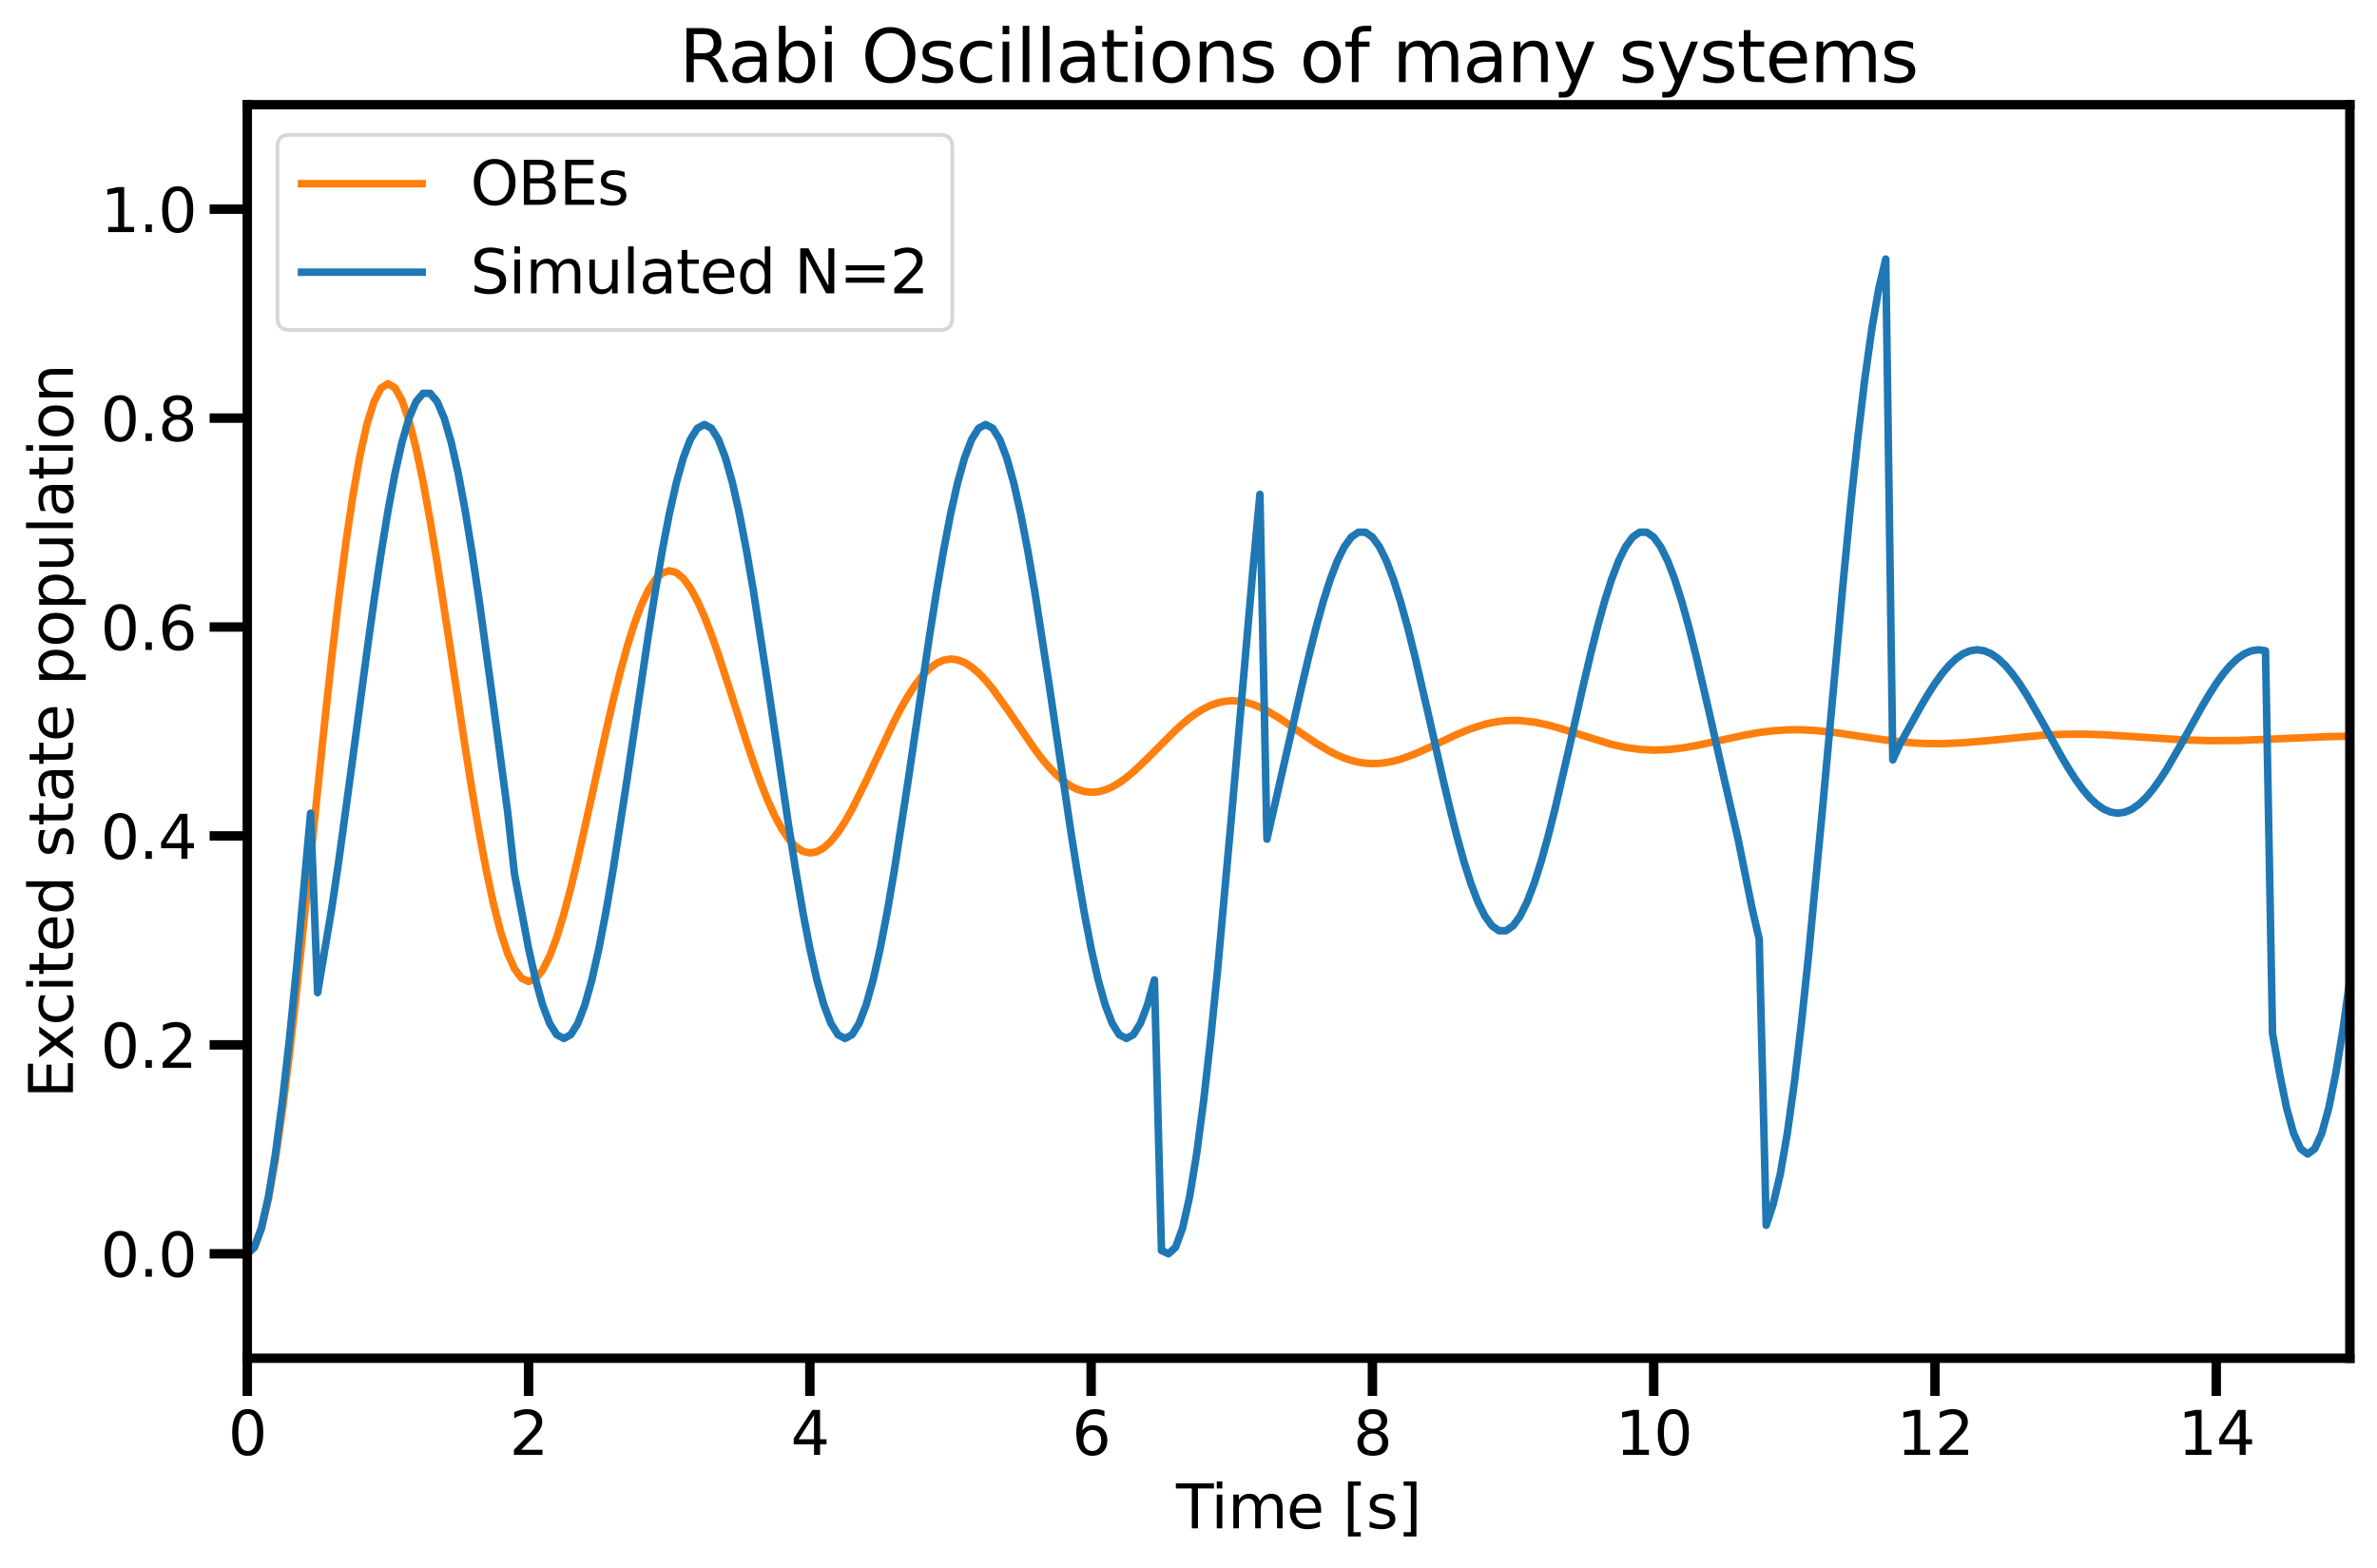 <?xml version="1.0" encoding="utf-8" standalone="no"?>
<!DOCTYPE svg PUBLIC "-//W3C//DTD SVG 1.1//EN"
  "http://www.w3.org/Graphics/SVG/1.1/DTD/svg11.dtd">
<svg xmlns:xlink="http://www.w3.org/1999/xlink" width="630.83pt" height="416.099pt" viewBox="0 0 630.83 416.099" xmlns="http://www.w3.org/2000/svg" version="1.1">
 <defs>
  <style type="text/css">*{stroke-linejoin: round; stroke-linecap: butt}</style>
 </defs>
 <g id="figure_1">
  <g id="patch_1">
   <path d="M 0 416.099 
L 630.83 416.099 
L 630.83 0 
L 0 0 
z
" style="fill: #ffffff"/>
  </g>
  <g id="axes_1">
   <g id="patch_2">
    <path d="M 65.63 360.429 
L 623.63 360.429 
L 623.63 27.789 
L 65.63 27.789 
z
" style="fill: #ffffff"/>
   </g>
   <g id="matplotlib.axis_1">
    <g id="xtick_1">
     <g id="line2d_1">
      <defs>
       <path id="m278c1ae90a" d="M 0 0 
L 0 10 
" style="stroke: #000000; stroke-width: 2.5"/>
      </defs>
      <g>
       <use xlink:href="#m278c1ae90a" x="65.63" y="360.429" style="stroke: #000000; stroke-width: 2.5"/>
      </g>
     </g>
     <g id="text_1">
      <!-- 0 -->
      <g transform="translate(60.54 386.087) scale(0.16 -0.16)">
       <defs>
        <path id="DejaVuSans-30" d="M 2034 4250 
Q 1547 4250 1301 3770 
Q 1056 3291 1056 2328 
Q 1056 1369 1301 889 
Q 1547 409 2034 409 
Q 2525 409 2770 889 
Q 3016 1369 3016 2328 
Q 3016 3291 2770 3770 
Q 2525 4250 2034 4250 
z
M 2034 4750 
Q 2819 4750 3233 4129 
Q 3647 3509 3647 2328 
Q 3647 1150 3233 529 
Q 2819 -91 2034 -91 
Q 1250 -91 836 529 
Q 422 1150 422 2328 
Q 422 3509 836 4129 
Q 1250 4750 2034 4750 
z
" transform="scale(0.016)"/>
       </defs>
       <use xlink:href="#DejaVuSans-30"/>
      </g>
     </g>
    </g>
    <g id="xtick_2">
     <g id="line2d_2">
      <g>
       <use xlink:href="#m278c1ae90a" x="140.279" y="360.429" style="stroke: #000000; stroke-width: 2.5"/>
      </g>
     </g>
     <g id="text_2">
      <!-- 2 -->
      <g transform="translate(135.189 386.087) scale(0.16 -0.16)">
       <defs>
        <path id="DejaVuSans-32" d="M 1228 531 
L 3431 531 
L 3431 0 
L 469 0 
L 469 531 
Q 828 903 1448 1529 
Q 2069 2156 2228 2338 
Q 2531 2678 2651 2914 
Q 2772 3150 2772 3378 
Q 2772 3750 2511 3984 
Q 2250 4219 1831 4219 
Q 1534 4219 1204 4116 
Q 875 4013 500 3803 
L 500 4441 
Q 881 4594 1212 4672 
Q 1544 4750 1819 4750 
Q 2544 4750 2975 4387 
Q 3406 4025 3406 3419 
Q 3406 3131 3298 2873 
Q 3191 2616 2906 2266 
Q 2828 2175 2409 1742 
Q 1991 1309 1228 531 
z
" transform="scale(0.016)"/>
       </defs>
       <use xlink:href="#DejaVuSans-32"/>
      </g>
     </g>
    </g>
    <g id="xtick_3">
     <g id="line2d_3">
      <g>
       <use xlink:href="#m278c1ae90a" x="214.928" y="360.429" style="stroke: #000000; stroke-width: 2.5"/>
      </g>
     </g>
     <g id="text_3">
      <!-- 4 -->
      <g transform="translate(209.838 386.087) scale(0.16 -0.16)">
       <defs>
        <path id="DejaVuSans-34" d="M 2419 4116 
L 825 1625 
L 2419 1625 
L 2419 4116 
z
M 2253 4666 
L 3047 4666 
L 3047 1625 
L 3713 1625 
L 3713 1100 
L 3047 1100 
L 3047 0 
L 2419 0 
L 2419 1100 
L 313 1100 
L 313 1709 
L 2253 4666 
z
" transform="scale(0.016)"/>
       </defs>
       <use xlink:href="#DejaVuSans-34"/>
      </g>
     </g>
    </g>
    <g id="xtick_4">
     <g id="line2d_4">
      <g>
       <use xlink:href="#m278c1ae90a" x="289.576" y="360.429" style="stroke: #000000; stroke-width: 2.5"/>
      </g>
     </g>
     <g id="text_4">
      <!-- 6 -->
      <g transform="translate(284.486 386.087) scale(0.16 -0.16)">
       <defs>
        <path id="DejaVuSans-36" d="M 2113 2584 
Q 1688 2584 1439 2293 
Q 1191 2003 1191 1497 
Q 1191 994 1439 701 
Q 1688 409 2113 409 
Q 2538 409 2786 701 
Q 3034 994 3034 1497 
Q 3034 2003 2786 2293 
Q 2538 2584 2113 2584 
z
M 3366 4563 
L 3366 3988 
Q 3128 4100 2886 4159 
Q 2644 4219 2406 4219 
Q 1781 4219 1451 3797 
Q 1122 3375 1075 2522 
Q 1259 2794 1537 2939 
Q 1816 3084 2150 3084 
Q 2853 3084 3261 2657 
Q 3669 2231 3669 1497 
Q 3669 778 3244 343 
Q 2819 -91 2113 -91 
Q 1303 -91 875 529 
Q 447 1150 447 2328 
Q 447 3434 972 4092 
Q 1497 4750 2381 4750 
Q 2619 4750 2861 4703 
Q 3103 4656 3366 4563 
z
" transform="scale(0.016)"/>
       </defs>
       <use xlink:href="#DejaVuSans-36"/>
      </g>
     </g>
    </g>
    <g id="xtick_5">
     <g id="line2d_5">
      <g>
       <use xlink:href="#m278c1ae90a" x="364.225" y="360.429" style="stroke: #000000; stroke-width: 2.5"/>
      </g>
     </g>
     <g id="text_5">
      <!-- 8 -->
      <g transform="translate(359.135 386.087) scale(0.16 -0.16)">
       <defs>
        <path id="DejaVuSans-38" d="M 2034 2216 
Q 1584 2216 1326 1975 
Q 1069 1734 1069 1313 
Q 1069 891 1326 650 
Q 1584 409 2034 409 
Q 2484 409 2743 651 
Q 3003 894 3003 1313 
Q 3003 1734 2745 1975 
Q 2488 2216 2034 2216 
z
M 1403 2484 
Q 997 2584 770 2862 
Q 544 3141 544 3541 
Q 544 4100 942 4425 
Q 1341 4750 2034 4750 
Q 2731 4750 3128 4425 
Q 3525 4100 3525 3541 
Q 3525 3141 3298 2862 
Q 3072 2584 2669 2484 
Q 3125 2378 3379 2068 
Q 3634 1759 3634 1313 
Q 3634 634 3220 271 
Q 2806 -91 2034 -91 
Q 1263 -91 848 271 
Q 434 634 434 1313 
Q 434 1759 690 2068 
Q 947 2378 1403 2484 
z
M 1172 3481 
Q 1172 3119 1398 2916 
Q 1625 2713 2034 2713 
Q 2441 2713 2670 2916 
Q 2900 3119 2900 3481 
Q 2900 3844 2670 4047 
Q 2441 4250 2034 4250 
Q 1625 4250 1398 4047 
Q 1172 3844 1172 3481 
z
" transform="scale(0.016)"/>
       </defs>
       <use xlink:href="#DejaVuSans-38"/>
      </g>
     </g>
    </g>
    <g id="xtick_6">
     <g id="line2d_6">
      <g>
       <use xlink:href="#m278c1ae90a" x="438.874" y="360.429" style="stroke: #000000; stroke-width: 2.5"/>
      </g>
     </g>
     <g id="text_6">
      <!-- 10 -->
      <g transform="translate(428.694 386.087) scale(0.16 -0.16)">
       <defs>
        <path id="DejaVuSans-31" d="M 794 531 
L 1825 531 
L 1825 4091 
L 703 3866 
L 703 4441 
L 1819 4666 
L 2450 4666 
L 2450 531 
L 3481 531 
L 3481 0 
L 794 0 
L 794 531 
z
" transform="scale(0.016)"/>
       </defs>
       <use xlink:href="#DejaVuSans-31"/>
       <use xlink:href="#DejaVuSans-30" x="63.623"/>
      </g>
     </g>
    </g>
    <g id="xtick_7">
     <g id="line2d_7">
      <g>
       <use xlink:href="#m278c1ae90a" x="513.523" y="360.429" style="stroke: #000000; stroke-width: 2.5"/>
      </g>
     </g>
     <g id="text_7">
      <!-- 12 -->
      <g transform="translate(503.343 386.087) scale(0.16 -0.16)">
       <use xlink:href="#DejaVuSans-31"/>
       <use xlink:href="#DejaVuSans-32" x="63.623"/>
      </g>
     </g>
    </g>
    <g id="xtick_8">
     <g id="line2d_8">
      <g>
       <use xlink:href="#m278c1ae90a" x="588.172" y="360.429" style="stroke: #000000; stroke-width: 2.5"/>
      </g>
     </g>
     <g id="text_8">
      <!-- 14 -->
      <g transform="translate(577.992 386.087) scale(0.16 -0.16)">
       <use xlink:href="#DejaVuSans-31"/>
       <use xlink:href="#DejaVuSans-34" x="63.623"/>
      </g>
     </g>
    </g>
    <g id="text_9">
     <!-- Time [s] -->
     <g transform="translate(312.104 405.572) scale(0.16 -0.16)">
      <defs>
       <path id="DejaVuSans-54" d="M -19 4666 
L 3928 4666 
L 3928 4134 
L 2272 4134 
L 2272 0 
L 1638 0 
L 1638 4134 
L -19 4134 
L -19 4666 
z
" transform="scale(0.016)"/>
       <path id="DejaVuSans-69" d="M 603 3500 
L 1178 3500 
L 1178 0 
L 603 0 
L 603 3500 
z
M 603 4863 
L 1178 4863 
L 1178 4134 
L 603 4134 
L 603 4863 
z
" transform="scale(0.016)"/>
       <path id="DejaVuSans-6d" d="M 3328 2828 
Q 3544 3216 3844 3400 
Q 4144 3584 4550 3584 
Q 5097 3584 5394 3201 
Q 5691 2819 5691 2113 
L 5691 0 
L 5113 0 
L 5113 2094 
Q 5113 2597 4934 2840 
Q 4756 3084 4391 3084 
Q 3944 3084 3684 2787 
Q 3425 2491 3425 1978 
L 3425 0 
L 2847 0 
L 2847 2094 
Q 2847 2600 2669 2842 
Q 2491 3084 2119 3084 
Q 1678 3084 1418 2786 
Q 1159 2488 1159 1978 
L 1159 0 
L 581 0 
L 581 3500 
L 1159 3500 
L 1159 2956 
Q 1356 3278 1631 3431 
Q 1906 3584 2284 3584 
Q 2666 3584 2933 3390 
Q 3200 3197 3328 2828 
z
" transform="scale(0.016)"/>
       <path id="DejaVuSans-65" d="M 3597 1894 
L 3597 1613 
L 953 1613 
Q 991 1019 1311 708 
Q 1631 397 2203 397 
Q 2534 397 2845 478 
Q 3156 559 3463 722 
L 3463 178 
Q 3153 47 2828 -22 
Q 2503 -91 2169 -91 
Q 1331 -91 842 396 
Q 353 884 353 1716 
Q 353 2575 817 3079 
Q 1281 3584 2069 3584 
Q 2775 3584 3186 3129 
Q 3597 2675 3597 1894 
z
M 3022 2063 
Q 3016 2534 2758 2815 
Q 2500 3097 2075 3097 
Q 1594 3097 1305 2825 
Q 1016 2553 972 2059 
L 3022 2063 
z
" transform="scale(0.016)"/>
       <path id="DejaVuSans-20" transform="scale(0.016)"/>
       <path id="DejaVuSans-5b" d="M 550 4863 
L 1875 4863 
L 1875 4416 
L 1125 4416 
L 1125 -397 
L 1875 -397 
L 1875 -844 
L 550 -844 
L 550 4863 
z
" transform="scale(0.016)"/>
       <path id="DejaVuSans-73" d="M 2834 3397 
L 2834 2853 
Q 2591 2978 2328 3040 
Q 2066 3103 1784 3103 
Q 1356 3103 1142 2972 
Q 928 2841 928 2578 
Q 928 2378 1081 2264 
Q 1234 2150 1697 2047 
L 1894 2003 
Q 2506 1872 2764 1633 
Q 3022 1394 3022 966 
Q 3022 478 2636 193 
Q 2250 -91 1575 -91 
Q 1294 -91 989 -36 
Q 684 19 347 128 
L 347 722 
Q 666 556 975 473 
Q 1284 391 1588 391 
Q 1994 391 2212 530 
Q 2431 669 2431 922 
Q 2431 1156 2273 1281 
Q 2116 1406 1581 1522 
L 1381 1569 
Q 847 1681 609 1914 
Q 372 2147 372 2553 
Q 372 3047 722 3315 
Q 1072 3584 1716 3584 
Q 2034 3584 2315 3537 
Q 2597 3491 2834 3397 
z
" transform="scale(0.016)"/>
       <path id="DejaVuSans-5d" d="M 1947 4863 
L 1947 -844 
L 622 -844 
L 622 -397 
L 1369 -397 
L 1369 4416 
L 622 4416 
L 622 4863 
L 1947 4863 
z
" transform="scale(0.016)"/>
      </defs>
      <use xlink:href="#DejaVuSans-54"/>
      <use xlink:href="#DejaVuSans-69" x="57.959"/>
      <use xlink:href="#DejaVuSans-6d" x="85.742"/>
      <use xlink:href="#DejaVuSans-65" x="183.154"/>
      <use xlink:href="#DejaVuSans-20" x="244.678"/>
      <use xlink:href="#DejaVuSans-5b" x="276.465"/>
      <use xlink:href="#DejaVuSans-73" x="315.479"/>
      <use xlink:href="#DejaVuSans-5d" x="367.578"/>
     </g>
    </g>
   </g>
   <g id="matplotlib.axis_2">
    <g id="ytick_1">
     <g id="line2d_9">
      <defs>
       <path id="m8863630bb3" d="M 0 0 
L -10 0 
" style="stroke: #000000; stroke-width: 2.5"/>
      </defs>
      <g>
       <use xlink:href="#m8863630bb3" x="65.63" y="332.709" style="stroke: #000000; stroke-width: 2.5"/>
      </g>
     </g>
     <g id="text_10">
      <!-- 0.0 -->
      <g transform="translate(26.685 338.788) scale(0.16 -0.16)">
       <defs>
        <path id="DejaVuSans-2e" d="M 684 794 
L 1344 794 
L 1344 0 
L 684 0 
L 684 794 
z
" transform="scale(0.016)"/>
       </defs>
       <use xlink:href="#DejaVuSans-30"/>
       <use xlink:href="#DejaVuSans-2e" x="63.623"/>
       <use xlink:href="#DejaVuSans-30" x="95.41"/>
      </g>
     </g>
    </g>
    <g id="ytick_2">
     <g id="line2d_10">
      <g>
       <use xlink:href="#m8863630bb3" x="65.63" y="277.269" style="stroke: #000000; stroke-width: 2.5"/>
      </g>
     </g>
     <g id="text_11">
      <!-- 0.2 -->
      <g transform="translate(26.685 283.348) scale(0.16 -0.16)">
       <use xlink:href="#DejaVuSans-30"/>
       <use xlink:href="#DejaVuSans-2e" x="63.623"/>
       <use xlink:href="#DejaVuSans-32" x="95.41"/>
      </g>
     </g>
    </g>
    <g id="ytick_3">
     <g id="line2d_11">
      <g>
       <use xlink:href="#m8863630bb3" x="65.63" y="221.829" style="stroke: #000000; stroke-width: 2.5"/>
      </g>
     </g>
     <g id="text_12">
      <!-- 0.4 -->
      <g transform="translate(26.685 227.908) scale(0.16 -0.16)">
       <use xlink:href="#DejaVuSans-30"/>
       <use xlink:href="#DejaVuSans-2e" x="63.623"/>
       <use xlink:href="#DejaVuSans-34" x="95.41"/>
      </g>
     </g>
    </g>
    <g id="ytick_4">
     <g id="line2d_12">
      <g>
       <use xlink:href="#m8863630bb3" x="65.63" y="166.389" style="stroke: #000000; stroke-width: 2.5"/>
      </g>
     </g>
     <g id="text_13">
      <!-- 0.6 -->
      <g transform="translate(26.685 172.468) scale(0.16 -0.16)">
       <use xlink:href="#DejaVuSans-30"/>
       <use xlink:href="#DejaVuSans-2e" x="63.623"/>
       <use xlink:href="#DejaVuSans-36" x="95.41"/>
      </g>
     </g>
    </g>
    <g id="ytick_5">
     <g id="line2d_13">
      <g>
       <use xlink:href="#m8863630bb3" x="65.63" y="110.949" style="stroke: #000000; stroke-width: 2.5"/>
      </g>
     </g>
     <g id="text_14">
      <!-- 0.8 -->
      <g transform="translate(26.685 117.028) scale(0.16 -0.16)">
       <use xlink:href="#DejaVuSans-30"/>
       <use xlink:href="#DejaVuSans-2e" x="63.623"/>
       <use xlink:href="#DejaVuSans-38" x="95.41"/>
      </g>
     </g>
    </g>
    <g id="ytick_6">
     <g id="line2d_14">
      <g>
       <use xlink:href="#m8863630bb3" x="65.63" y="55.509" style="stroke: #000000; stroke-width: 2.5"/>
      </g>
     </g>
     <g id="text_15">
      <!-- 1.0 -->
      <g transform="translate(26.685 61.588) scale(0.16 -0.16)">
       <use xlink:href="#DejaVuSans-31"/>
       <use xlink:href="#DejaVuSans-2e" x="63.623"/>
       <use xlink:href="#DejaVuSans-30" x="95.41"/>
      </g>
     </g>
    </g>
    <g id="text_16">
     <!-- Excited state population -->
     <g transform="translate(19.358 291.439) rotate(-90) scale(0.16 -0.16)">
      <defs>
       <path id="DejaVuSans-45" d="M 628 4666 
L 3578 4666 
L 3578 4134 
L 1259 4134 
L 1259 2753 
L 3481 2753 
L 3481 2222 
L 1259 2222 
L 1259 531 
L 3634 531 
L 3634 0 
L 628 0 
L 628 4666 
z
" transform="scale(0.016)"/>
       <path id="DejaVuSans-78" d="M 3513 3500 
L 2247 1797 
L 3578 0 
L 2900 0 
L 1881 1375 
L 863 0 
L 184 0 
L 1544 1831 
L 300 3500 
L 978 3500 
L 1906 2253 
L 2834 3500 
L 3513 3500 
z
" transform="scale(0.016)"/>
       <path id="DejaVuSans-63" d="M 3122 3366 
L 3122 2828 
Q 2878 2963 2633 3030 
Q 2388 3097 2138 3097 
Q 1578 3097 1268 2742 
Q 959 2388 959 1747 
Q 959 1106 1268 751 
Q 1578 397 2138 397 
Q 2388 397 2633 464 
Q 2878 531 3122 666 
L 3122 134 
Q 2881 22 2623 -34 
Q 2366 -91 2075 -91 
Q 1284 -91 818 406 
Q 353 903 353 1747 
Q 353 2603 823 3093 
Q 1294 3584 2113 3584 
Q 2378 3584 2631 3529 
Q 2884 3475 3122 3366 
z
" transform="scale(0.016)"/>
       <path id="DejaVuSans-74" d="M 1172 4494 
L 1172 3500 
L 2356 3500 
L 2356 3053 
L 1172 3053 
L 1172 1153 
Q 1172 725 1289 603 
Q 1406 481 1766 481 
L 2356 481 
L 2356 0 
L 1766 0 
Q 1100 0 847 248 
Q 594 497 594 1153 
L 594 3053 
L 172 3053 
L 172 3500 
L 594 3500 
L 594 4494 
L 1172 4494 
z
" transform="scale(0.016)"/>
       <path id="DejaVuSans-64" d="M 2906 2969 
L 2906 4863 
L 3481 4863 
L 3481 0 
L 2906 0 
L 2906 525 
Q 2725 213 2448 61 
Q 2172 -91 1784 -91 
Q 1150 -91 751 415 
Q 353 922 353 1747 
Q 353 2572 751 3078 
Q 1150 3584 1784 3584 
Q 2172 3584 2448 3432 
Q 2725 3281 2906 2969 
z
M 947 1747 
Q 947 1113 1208 752 
Q 1469 391 1925 391 
Q 2381 391 2643 752 
Q 2906 1113 2906 1747 
Q 2906 2381 2643 2742 
Q 2381 3103 1925 3103 
Q 1469 3103 1208 2742 
Q 947 2381 947 1747 
z
" transform="scale(0.016)"/>
       <path id="DejaVuSans-61" d="M 2194 1759 
Q 1497 1759 1228 1600 
Q 959 1441 959 1056 
Q 959 750 1161 570 
Q 1363 391 1709 391 
Q 2188 391 2477 730 
Q 2766 1069 2766 1631 
L 2766 1759 
L 2194 1759 
z
M 3341 1997 
L 3341 0 
L 2766 0 
L 2766 531 
Q 2569 213 2275 61 
Q 1981 -91 1556 -91 
Q 1019 -91 701 211 
Q 384 513 384 1019 
Q 384 1609 779 1909 
Q 1175 2209 1959 2209 
L 2766 2209 
L 2766 2266 
Q 2766 2663 2505 2880 
Q 2244 3097 1772 3097 
Q 1472 3097 1187 3025 
Q 903 2953 641 2809 
L 641 3341 
Q 956 3463 1253 3523 
Q 1550 3584 1831 3584 
Q 2591 3584 2966 3190 
Q 3341 2797 3341 1997 
z
" transform="scale(0.016)"/>
       <path id="DejaVuSans-70" d="M 1159 525 
L 1159 -1331 
L 581 -1331 
L 581 3500 
L 1159 3500 
L 1159 2969 
Q 1341 3281 1617 3432 
Q 1894 3584 2278 3584 
Q 2916 3584 3314 3078 
Q 3713 2572 3713 1747 
Q 3713 922 3314 415 
Q 2916 -91 2278 -91 
Q 1894 -91 1617 61 
Q 1341 213 1159 525 
z
M 3116 1747 
Q 3116 2381 2855 2742 
Q 2594 3103 2138 3103 
Q 1681 3103 1420 2742 
Q 1159 2381 1159 1747 
Q 1159 1113 1420 752 
Q 1681 391 2138 391 
Q 2594 391 2855 752 
Q 3116 1113 3116 1747 
z
" transform="scale(0.016)"/>
       <path id="DejaVuSans-6f" d="M 1959 3097 
Q 1497 3097 1228 2736 
Q 959 2375 959 1747 
Q 959 1119 1226 758 
Q 1494 397 1959 397 
Q 2419 397 2687 759 
Q 2956 1122 2956 1747 
Q 2956 2369 2687 2733 
Q 2419 3097 1959 3097 
z
M 1959 3584 
Q 2709 3584 3137 3096 
Q 3566 2609 3566 1747 
Q 3566 888 3137 398 
Q 2709 -91 1959 -91 
Q 1206 -91 779 398 
Q 353 888 353 1747 
Q 353 2609 779 3096 
Q 1206 3584 1959 3584 
z
" transform="scale(0.016)"/>
       <path id="DejaVuSans-75" d="M 544 1381 
L 544 3500 
L 1119 3500 
L 1119 1403 
Q 1119 906 1312 657 
Q 1506 409 1894 409 
Q 2359 409 2629 706 
Q 2900 1003 2900 1516 
L 2900 3500 
L 3475 3500 
L 3475 0 
L 2900 0 
L 2900 538 
Q 2691 219 2414 64 
Q 2138 -91 1772 -91 
Q 1169 -91 856 284 
Q 544 659 544 1381 
z
M 1991 3584 
L 1991 3584 
z
" transform="scale(0.016)"/>
       <path id="DejaVuSans-6c" d="M 603 4863 
L 1178 4863 
L 1178 0 
L 603 0 
L 603 4863 
z
" transform="scale(0.016)"/>
       <path id="DejaVuSans-6e" d="M 3513 2113 
L 3513 0 
L 2938 0 
L 2938 2094 
Q 2938 2591 2744 2837 
Q 2550 3084 2163 3084 
Q 1697 3084 1428 2787 
Q 1159 2491 1159 1978 
L 1159 0 
L 581 0 
L 581 3500 
L 1159 3500 
L 1159 2956 
Q 1366 3272 1645 3428 
Q 1925 3584 2291 3584 
Q 2894 3584 3203 3211 
Q 3513 2838 3513 2113 
z
" transform="scale(0.016)"/>
      </defs>
      <use xlink:href="#DejaVuSans-45"/>
      <use xlink:href="#DejaVuSans-78" x="63.184"/>
      <use xlink:href="#DejaVuSans-63" x="120.613"/>
      <use xlink:href="#DejaVuSans-69" x="175.594"/>
      <use xlink:href="#DejaVuSans-74" x="203.377"/>
      <use xlink:href="#DejaVuSans-65" x="242.586"/>
      <use xlink:href="#DejaVuSans-64" x="304.109"/>
      <use xlink:href="#DejaVuSans-20" x="367.586"/>
      <use xlink:href="#DejaVuSans-73" x="399.373"/>
      <use xlink:href="#DejaVuSans-74" x="451.473"/>
      <use xlink:href="#DejaVuSans-61" x="490.682"/>
      <use xlink:href="#DejaVuSans-74" x="551.961"/>
      <use xlink:href="#DejaVuSans-65" x="591.17"/>
      <use xlink:href="#DejaVuSans-20" x="652.693"/>
      <use xlink:href="#DejaVuSans-70" x="684.48"/>
      <use xlink:href="#DejaVuSans-6f" x="747.957"/>
      <use xlink:href="#DejaVuSans-70" x="809.139"/>
      <use xlink:href="#DejaVuSans-75" x="872.615"/>
      <use xlink:href="#DejaVuSans-6c" x="935.994"/>
      <use xlink:href="#DejaVuSans-61" x="963.777"/>
      <use xlink:href="#DejaVuSans-74" x="1025.057"/>
      <use xlink:href="#DejaVuSans-69" x="1064.266"/>
      <use xlink:href="#DejaVuSans-6f" x="1092.049"/>
      <use xlink:href="#DejaVuSans-6e" x="1153.23"/>
     </g>
    </g>
   </g>
   <g id="line2d_15">
    <path d="M 65.63 332.709 
L 67.496 331.024 
L 69.362 326.092 
L 71.229 318.155 
L 73.095 307.516 
L 74.961 294.536 
L 76.827 279.618 
L 78.694 263.199 
L 82.426 227.695 
L 86.158 191.715 
L 88.025 174.648 
L 89.891 158.728 
L 91.757 144.303 
L 93.623 131.669 
L 95.49 121.071 
L 97.356 112.693 
L 99.222 106.659 
L 101.088 103.029 
L 102.954 101.804 
L 104.821 102.925 
L 106.687 106.279 
L 108.553 111.702 
L 110.419 118.984 
L 112.286 127.879 
L 114.152 138.11 
L 116.018 149.377 
L 119.75 173.759 
L 123.483 198.488 
L 125.349 210.224 
L 127.215 221.177 
L 129.082 231.107 
L 130.948 239.808 
L 132.814 247.113 
L 134.68 252.894 
L 136.546 257.066 
L 138.413 259.587 
L 140.279 260.454 
L 142.145 259.709 
L 144.011 257.428 
L 145.877 253.724 
L 147.744 248.739 
L 149.61 242.644 
L 151.476 235.627 
L 153.342 227.895 
L 157.075 211.152 
L 160.807 194.156 
L 162.673 186.085 
L 164.54 178.55 
L 166.406 171.715 
L 168.272 165.722 
L 170.138 160.687 
L 172.005 156.698 
L 173.871 153.813 
L 175.737 152.063 
L 177.603 151.449 
L 179.469 151.944 
L 181.336 153.495 
L 183.202 156.026 
L 185.068 159.437 
L 186.934 163.614 
L 188.801 168.426 
L 190.667 173.732 
L 194.399 185.23 
L 198.132 196.911 
L 199.998 202.461 
L 201.864 207.646 
L 203.73 212.35 
L 205.597 216.477 
L 207.463 219.948 
L 209.329 222.701 
L 211.195 224.695 
L 213.061 225.91 
L 214.928 226.344 
L 216.794 226.015 
L 218.66 224.961 
L 220.526 223.232 
L 222.393 220.897 
L 224.259 218.035 
L 226.125 214.735 
L 229.857 207.214 
L 237.322 191.353 
L 239.189 187.787 
L 241.055 184.549 
L 242.921 181.706 
L 244.787 179.314 
L 246.653 177.415 
L 248.52 176.036 
L 250.386 175.193 
L 252.252 174.886 
L 254.118 175.103 
L 255.985 175.82 
L 257.851 177.001 
L 259.717 178.599 
L 261.583 180.561 
L 263.449 182.824 
L 267.182 187.986 
L 274.647 198.886 
L 276.513 201.34 
L 278.379 203.569 
L 280.245 205.527 
L 282.112 207.175 
L 283.978 208.486 
L 285.844 209.439 
L 287.71 210.024 
L 289.576 210.241 
L 291.443 210.097 
L 293.309 209.61 
L 295.175 208.803 
L 297.041 207.709 
L 298.908 206.365 
L 300.774 204.813 
L 304.506 201.27 
L 311.971 193.779 
L 313.837 192.091 
L 315.704 190.557 
L 317.57 189.208 
L 319.436 188.072 
L 321.302 187.168 
L 323.168 186.509 
L 325.035 186.103 
L 326.901 185.95 
L 328.767 186.045 
L 330.633 186.376 
L 332.5 186.927 
L 334.366 187.675 
L 336.232 188.596 
L 339.964 190.837 
L 345.563 194.707 
L 349.296 197.241 
L 353.028 199.459 
L 354.894 200.387 
L 356.76 201.17 
L 358.627 201.794 
L 360.493 202.25 
L 362.359 202.531 
L 364.225 202.639 
L 366.092 202.576 
L 367.958 202.351 
L 369.824 201.975 
L 371.69 201.463 
L 375.423 200.102 
L 379.155 198.433 
L 386.62 194.894 
L 390.352 193.369 
L 394.085 192.189 
L 395.951 191.759 
L 397.817 191.444 
L 399.684 191.249 
L 401.55 191.173 
L 403.416 191.214 
L 407.148 191.624 
L 410.881 192.407 
L 414.613 193.461 
L 427.677 197.535 
L 431.409 198.347 
L 435.142 198.862 
L 438.874 199.051 
L 442.607 198.92 
L 446.339 198.504 
L 450.071 197.865 
L 455.67 196.657 
L 463.135 195.029 
L 466.867 194.382 
L 470.6 193.92 
L 474.332 193.676 
L 478.065 193.656 
L 481.797 193.846 
L 487.396 194.449 
L 496.727 195.86 
L 502.326 196.634 
L 507.924 197.161 
L 511.657 197.33 
L 515.389 197.345 
L 520.988 197.103 
L 526.587 196.624 
L 541.516 195.157 
L 547.115 194.866 
L 552.714 194.81 
L 558.312 194.975 
L 565.777 195.435 
L 578.841 196.312 
L 586.306 196.544 
L 593.77 196.492 
L 603.102 196.124 
L 618.031 195.463 
L 623.63 195.361 
L 623.63 195.361 
" clip-path="url(#pca6e387484)" style="fill: none; stroke: #ff7f0e; stroke-width: 2; stroke-linecap: square"/>
   </g>
   <g id="line2d_16">
    <path d="M 65.63 332.709 
L 67.496 331.003 
L 69.362 325.925 
L 71.229 317.603 
L 73.095 306.239 
L 74.961 292.114 
L 76.827 275.576 
L 78.694 257.032 
L 82.426 215.791 
L 84.292 263.409 
L 88.025 241.141 
L 89.891 228.556 
L 93.623 201.171 
L 97.356 173.096 
L 99.222 159.662 
L 101.088 147.077 
L 102.954 135.65 
L 104.821 125.662 
L 106.687 117.36 
L 108.553 110.947 
L 110.419 106.583 
L 112.286 104.373 
L 114.152 104.373 
L 116.018 106.583 
L 117.884 110.947 
L 119.75 117.36 
L 121.617 125.662 
L 123.483 135.65 
L 125.349 147.077 
L 127.215 159.662 
L 130.948 187.047 
L 134.68 215.122 
L 136.546 231.947 
L 140.279 251.715 
L 142.145 260.017 
L 144.011 266.697 
L 145.877 271.589 
L 147.744 274.573 
L 149.61 275.576 
L 151.476 274.573 
L 153.342 271.589 
L 155.209 266.697 
L 157.075 260.017 
L 158.941 251.715 
L 160.807 241.994 
L 162.673 231.094 
L 166.406 206.853 
L 172.005 168.934 
L 173.871 157.124 
L 175.737 146.224 
L 177.603 136.503 
L 179.469 128.201 
L 181.336 121.521 
L 183.202 116.629 
L 185.068 113.645 
L 186.934 112.642 
L 188.801 113.645 
L 190.667 116.629 
L 192.533 121.521 
L 194.399 128.201 
L 196.265 136.503 
L 198.132 146.224 
L 199.998 157.124 
L 203.73 181.365 
L 209.329 219.284 
L 211.195 231.094 
L 213.061 241.994 
L 214.928 251.715 
L 216.794 260.017 
L 218.66 266.697 
L 220.526 271.589 
L 222.393 274.573 
L 224.259 275.576 
L 226.125 274.573 
L 227.991 271.589 
L 229.857 266.697 
L 231.724 260.017 
L 233.59 251.715 
L 235.456 241.994 
L 237.322 231.094 
L 241.055 206.853 
L 246.653 168.934 
L 248.52 157.124 
L 250.386 146.224 
L 252.252 136.503 
L 254.118 128.201 
L 255.985 121.521 
L 257.851 116.629 
L 259.717 113.645 
L 261.583 112.642 
L 263.449 113.645 
L 265.316 116.629 
L 267.182 121.521 
L 269.048 128.201 
L 270.914 136.503 
L 272.781 146.224 
L 274.647 157.124 
L 278.379 181.365 
L 283.978 219.284 
L 285.844 231.094 
L 287.71 241.994 
L 289.576 251.715 
L 291.443 260.017 
L 293.309 266.697 
L 295.175 271.589 
L 297.041 274.573 
L 298.908 275.576 
L 300.774 274.573 
L 302.64 271.589 
L 304.506 266.697 
L 306.372 260.017 
L 308.239 331.856 
L 310.105 332.709 
L 311.971 331.003 
L 313.837 325.925 
L 315.704 317.603 
L 317.57 306.239 
L 319.436 292.114 
L 321.302 275.576 
L 323.168 257.032 
L 326.901 215.791 
L 332.5 151.279 
L 334.366 131.186 
L 336.232 222.675 
L 345.563 181.727 
L 347.429 173.811 
L 349.296 166.396 
L 351.162 159.662 
L 353.028 153.777 
L 354.894 148.885 
L 356.76 145.107 
L 358.627 142.535 
L 360.493 141.233 
L 362.359 141.233 
L 364.225 142.535 
L 366.092 145.107 
L 367.958 148.885 
L 369.824 153.777 
L 371.69 159.662 
L 373.556 166.396 
L 375.423 173.811 
L 379.155 189.948 
L 382.888 206.491 
L 384.754 214.406 
L 386.62 221.822 
L 388.486 228.556 
L 390.352 234.441 
L 392.219 239.333 
L 394.085 243.112 
L 395.951 245.683 
L 397.817 246.985 
L 399.684 246.985 
L 401.55 245.683 
L 403.416 243.112 
L 405.282 239.333 
L 407.148 234.441 
L 409.015 228.556 
L 410.881 221.822 
L 412.747 214.406 
L 416.479 198.27 
L 420.212 181.727 
L 422.078 173.811 
L 423.944 166.396 
L 425.811 159.662 
L 427.677 153.777 
L 429.543 148.885 
L 431.409 145.107 
L 433.275 142.535 
L 435.142 141.233 
L 437.008 141.233 
L 438.874 142.535 
L 440.74 145.107 
L 442.607 148.885 
L 444.473 153.777 
L 446.339 159.662 
L 448.205 166.396 
L 450.071 173.811 
L 453.804 189.948 
L 457.536 206.491 
L 461.269 222.675 
L 465.001 241.141 
L 466.867 249.176 
L 468.734 325.156 
L 470.6 319.474 
L 472.466 311.558 
L 474.332 300.751 
L 476.199 287.317 
L 478.065 271.589 
L 479.931 253.952 
L 483.663 214.73 
L 489.262 153.375 
L 491.128 134.266 
L 492.995 116.629 
L 494.861 100.901 
L 496.727 87.467 
L 498.593 76.66 
L 500.459 68.744 
L 502.326 201.662 
L 504.192 197.501 
L 509.791 187.409 
L 511.657 184.266 
L 513.523 181.365 
L 515.389 178.778 
L 517.255 176.568 
L 519.122 174.79 
L 520.988 173.488 
L 522.854 172.694 
L 524.72 172.427 
L 526.587 172.694 
L 528.453 173.488 
L 530.319 174.79 
L 532.185 176.568 
L 534.051 178.778 
L 535.918 181.365 
L 537.784 184.266 
L 541.516 190.717 
L 547.115 200.809 
L 548.981 203.952 
L 550.847 206.853 
L 552.714 209.44 
L 554.58 211.65 
L 556.446 213.428 
L 558.312 214.73 
L 560.178 215.524 
L 562.045 215.791 
L 563.911 215.524 
L 565.777 214.73 
L 567.643 213.428 
L 569.51 211.65 
L 571.376 209.44 
L 573.242 206.853 
L 575.108 203.952 
L 578.841 197.501 
L 584.439 187.409 
L 586.306 184.266 
L 588.172 181.365 
L 590.038 178.778 
L 591.904 176.568 
L 593.77 174.79 
L 595.637 173.488 
L 597.503 172.694 
L 599.369 172.427 
L 601.235 172.694 
L 603.102 274.25 
L 604.968 284.824 
L 606.834 294.017 
L 608.7 300.751 
L 610.566 304.858 
L 612.433 306.239 
L 614.299 304.858 
L 616.165 300.751 
L 618.031 294.017 
L 619.898 284.824 
L 621.764 273.397 
L 623.63 260.017 
L 623.63 260.017 
" clip-path="url(#pca6e387484)" style="fill: none; stroke: #1f77b4; stroke-width: 2; stroke-linecap: square"/>
   </g>
   <g id="patch_3">
    <path d="M 65.63 360.429 
L 65.63 27.789 
" style="fill: none; stroke: #000000; stroke-width: 2.5; stroke-linejoin: miter; stroke-linecap: square"/>
   </g>
   <g id="patch_4">
    <path d="M 623.63 360.429 
L 623.63 27.789 
" style="fill: none; stroke: #000000; stroke-width: 2.5; stroke-linejoin: miter; stroke-linecap: square"/>
   </g>
   <g id="patch_5">
    <path d="M 65.63 360.429 
L 623.63 360.429 
" style="fill: none; stroke: #000000; stroke-width: 2.5; stroke-linejoin: miter; stroke-linecap: square"/>
   </g>
   <g id="patch_6">
    <path d="M 65.63 27.789 
L 623.63 27.789 
" style="fill: none; stroke: #000000; stroke-width: 2.5; stroke-linejoin: miter; stroke-linecap: square"/>
   </g>
   <g id="text_17">
    <!-- Rabi Oscillations of many systems -->
    <g transform="translate(180.257 21.789) scale(0.192 -0.192)">
     <defs>
      <path id="DejaVuSans-52" d="M 2841 2188 
Q 3044 2119 3236 1894 
Q 3428 1669 3622 1275 
L 4263 0 
L 3584 0 
L 2988 1197 
Q 2756 1666 2539 1819 
Q 2322 1972 1947 1972 
L 1259 1972 
L 1259 0 
L 628 0 
L 628 4666 
L 2053 4666 
Q 2853 4666 3247 4331 
Q 3641 3997 3641 3322 
Q 3641 2881 3436 2590 
Q 3231 2300 2841 2188 
z
M 1259 4147 
L 1259 2491 
L 2053 2491 
Q 2509 2491 2742 2702 
Q 2975 2913 2975 3322 
Q 2975 3731 2742 3939 
Q 2509 4147 2053 4147 
L 1259 4147 
z
" transform="scale(0.016)"/>
      <path id="DejaVuSans-62" d="M 3116 1747 
Q 3116 2381 2855 2742 
Q 2594 3103 2138 3103 
Q 1681 3103 1420 2742 
Q 1159 2381 1159 1747 
Q 1159 1113 1420 752 
Q 1681 391 2138 391 
Q 2594 391 2855 752 
Q 3116 1113 3116 1747 
z
M 1159 2969 
Q 1341 3281 1617 3432 
Q 1894 3584 2278 3584 
Q 2916 3584 3314 3078 
Q 3713 2572 3713 1747 
Q 3713 922 3314 415 
Q 2916 -91 2278 -91 
Q 1894 -91 1617 61 
Q 1341 213 1159 525 
L 1159 0 
L 581 0 
L 581 4863 
L 1159 4863 
L 1159 2969 
z
" transform="scale(0.016)"/>
      <path id="DejaVuSans-4f" d="M 2522 4238 
Q 1834 4238 1429 3725 
Q 1025 3213 1025 2328 
Q 1025 1447 1429 934 
Q 1834 422 2522 422 
Q 3209 422 3611 934 
Q 4013 1447 4013 2328 
Q 4013 3213 3611 3725 
Q 3209 4238 2522 4238 
z
M 2522 4750 
Q 3503 4750 4090 4092 
Q 4678 3434 4678 2328 
Q 4678 1225 4090 567 
Q 3503 -91 2522 -91 
Q 1538 -91 948 565 
Q 359 1222 359 2328 
Q 359 3434 948 4092 
Q 1538 4750 2522 4750 
z
" transform="scale(0.016)"/>
      <path id="DejaVuSans-66" d="M 2375 4863 
L 2375 4384 
L 1825 4384 
Q 1516 4384 1395 4259 
Q 1275 4134 1275 3809 
L 1275 3500 
L 2222 3500 
L 2222 3053 
L 1275 3053 
L 1275 0 
L 697 0 
L 697 3053 
L 147 3053 
L 147 3500 
L 697 3500 
L 697 3744 
Q 697 4328 969 4595 
Q 1241 4863 1831 4863 
L 2375 4863 
z
" transform="scale(0.016)"/>
      <path id="DejaVuSans-79" d="M 2059 -325 
Q 1816 -950 1584 -1140 
Q 1353 -1331 966 -1331 
L 506 -1331 
L 506 -850 
L 844 -850 
Q 1081 -850 1212 -737 
Q 1344 -625 1503 -206 
L 1606 56 
L 191 3500 
L 800 3500 
L 1894 763 
L 2988 3500 
L 3597 3500 
L 2059 -325 
z
" transform="scale(0.016)"/>
     </defs>
     <use xlink:href="#DejaVuSans-52"/>
     <use xlink:href="#DejaVuSans-61" x="67.232"/>
     <use xlink:href="#DejaVuSans-62" x="128.512"/>
     <use xlink:href="#DejaVuSans-69" x="191.988"/>
     <use xlink:href="#DejaVuSans-20" x="219.771"/>
     <use xlink:href="#DejaVuSans-4f" x="251.559"/>
     <use xlink:href="#DejaVuSans-73" x="330.27"/>
     <use xlink:href="#DejaVuSans-63" x="382.369"/>
     <use xlink:href="#DejaVuSans-69" x="437.35"/>
     <use xlink:href="#DejaVuSans-6c" x="465.133"/>
     <use xlink:href="#DejaVuSans-6c" x="492.916"/>
     <use xlink:href="#DejaVuSans-61" x="520.699"/>
     <use xlink:href="#DejaVuSans-74" x="581.979"/>
     <use xlink:href="#DejaVuSans-69" x="621.188"/>
     <use xlink:href="#DejaVuSans-6f" x="648.971"/>
     <use xlink:href="#DejaVuSans-6e" x="710.152"/>
     <use xlink:href="#DejaVuSans-73" x="773.531"/>
     <use xlink:href="#DejaVuSans-20" x="825.631"/>
     <use xlink:href="#DejaVuSans-6f" x="857.418"/>
     <use xlink:href="#DejaVuSans-66" x="918.6"/>
     <use xlink:href="#DejaVuSans-20" x="953.805"/>
     <use xlink:href="#DejaVuSans-6d" x="985.592"/>
     <use xlink:href="#DejaVuSans-61" x="1083.004"/>
     <use xlink:href="#DejaVuSans-6e" x="1144.283"/>
     <use xlink:href="#DejaVuSans-79" x="1207.662"/>
     <use xlink:href="#DejaVuSans-20" x="1266.842"/>
     <use xlink:href="#DejaVuSans-73" x="1298.629"/>
     <use xlink:href="#DejaVuSans-79" x="1350.729"/>
     <use xlink:href="#DejaVuSans-73" x="1409.908"/>
     <use xlink:href="#DejaVuSans-74" x="1462.008"/>
     <use xlink:href="#DejaVuSans-65" x="1501.217"/>
     <use xlink:href="#DejaVuSans-6d" x="1562.74"/>
     <use xlink:href="#DejaVuSans-73" x="1660.152"/>
    </g>
   </g>
   <g id="legend_1">
    <g id="patch_7">
     <path d="M 76.83 87.559 
L 249.525 87.559 
Q 252.725 87.559 252.725 84.359 
L 252.725 38.989 
Q 252.725 35.789 249.525 35.789 
L 76.83 35.789 
Q 73.63 35.789 73.63 38.989 
L 73.63 84.359 
Q 73.63 87.559 76.83 87.559 
z
" style="fill: #ffffff; opacity: 0.8; stroke: #cccccc; stroke-linejoin: miter"/>
    </g>
    <g id="line2d_17">
     <path d="M 80.03 48.746 
L 96.03 48.746 
L 112.03 48.746 
" style="fill: none; stroke: #ff7f0e; stroke-width: 2; stroke-linecap: square"/>
    </g>
    <g id="text_18">
     <!-- OBEs -->
     <g transform="translate(124.83 54.346) scale(0.16 -0.16)">
      <defs>
       <path id="DejaVuSans-42" d="M 1259 2228 
L 1259 519 
L 2272 519 
Q 2781 519 3026 730 
Q 3272 941 3272 1375 
Q 3272 1813 3026 2020 
Q 2781 2228 2272 2228 
L 1259 2228 
z
M 1259 4147 
L 1259 2741 
L 2194 2741 
Q 2656 2741 2882 2914 
Q 3109 3088 3109 3444 
Q 3109 3797 2882 3972 
Q 2656 4147 2194 4147 
L 1259 4147 
z
M 628 4666 
L 2241 4666 
Q 2963 4666 3353 4366 
Q 3744 4066 3744 3513 
Q 3744 3084 3544 2831 
Q 3344 2578 2956 2516 
Q 3422 2416 3680 2098 
Q 3938 1781 3938 1306 
Q 3938 681 3513 340 
Q 3088 0 2303 0 
L 628 0 
L 628 4666 
z
" transform="scale(0.016)"/>
      </defs>
      <use xlink:href="#DejaVuSans-4f"/>
      <use xlink:href="#DejaVuSans-42" x="78.711"/>
      <use xlink:href="#DejaVuSans-45" x="147.314"/>
      <use xlink:href="#DejaVuSans-73" x="210.498"/>
     </g>
    </g>
    <g id="line2d_18">
     <path d="M 80.03 72.231 
L 96.03 72.231 
L 112.03 72.231 
" style="fill: none; stroke: #1f77b4; stroke-width: 2; stroke-linecap: square"/>
    </g>
    <g id="text_19">
     <!-- Simulated N=2 -->
     <g transform="translate(124.83 77.832) scale(0.16 -0.16)">
      <defs>
       <path id="DejaVuSans-53" d="M 3425 4513 
L 3425 3897 
Q 3066 4069 2747 4153 
Q 2428 4238 2131 4238 
Q 1616 4238 1336 4038 
Q 1056 3838 1056 3469 
Q 1056 3159 1242 3001 
Q 1428 2844 1947 2747 
L 2328 2669 
Q 3034 2534 3370 2195 
Q 3706 1856 3706 1288 
Q 3706 609 3251 259 
Q 2797 -91 1919 -91 
Q 1588 -91 1214 -16 
Q 841 59 441 206 
L 441 856 
Q 825 641 1194 531 
Q 1563 422 1919 422 
Q 2459 422 2753 634 
Q 3047 847 3047 1241 
Q 3047 1584 2836 1778 
Q 2625 1972 2144 2069 
L 1759 2144 
Q 1053 2284 737 2584 
Q 422 2884 422 3419 
Q 422 4038 858 4394 
Q 1294 4750 2059 4750 
Q 2388 4750 2728 4690 
Q 3069 4631 3425 4513 
z
" transform="scale(0.016)"/>
       <path id="DejaVuSans-4e" d="M 628 4666 
L 1478 4666 
L 3547 763 
L 3547 4666 
L 4159 4666 
L 4159 0 
L 3309 0 
L 1241 3903 
L 1241 0 
L 628 0 
L 628 4666 
z
" transform="scale(0.016)"/>
       <path id="DejaVuSans-3d" d="M 678 2906 
L 4684 2906 
L 4684 2381 
L 678 2381 
L 678 2906 
z
M 678 1631 
L 4684 1631 
L 4684 1100 
L 678 1100 
L 678 1631 
z
" transform="scale(0.016)"/>
      </defs>
      <use xlink:href="#DejaVuSans-53"/>
      <use xlink:href="#DejaVuSans-69" x="63.477"/>
      <use xlink:href="#DejaVuSans-6d" x="91.26"/>
      <use xlink:href="#DejaVuSans-75" x="188.672"/>
      <use xlink:href="#DejaVuSans-6c" x="252.051"/>
      <use xlink:href="#DejaVuSans-61" x="279.834"/>
      <use xlink:href="#DejaVuSans-74" x="341.113"/>
      <use xlink:href="#DejaVuSans-65" x="380.322"/>
      <use xlink:href="#DejaVuSans-64" x="441.846"/>
      <use xlink:href="#DejaVuSans-20" x="505.322"/>
      <use xlink:href="#DejaVuSans-4e" x="537.109"/>
      <use xlink:href="#DejaVuSans-3d" x="611.914"/>
      <use xlink:href="#DejaVuSans-32" x="695.703"/>
     </g>
    </g>
   </g>
  </g>
 </g>
 <defs>
  <clipPath id="pca6e387484">
   <rect x="65.63" y="27.789" width="558" height="332.64"/>
  </clipPath>
 </defs>
</svg>
